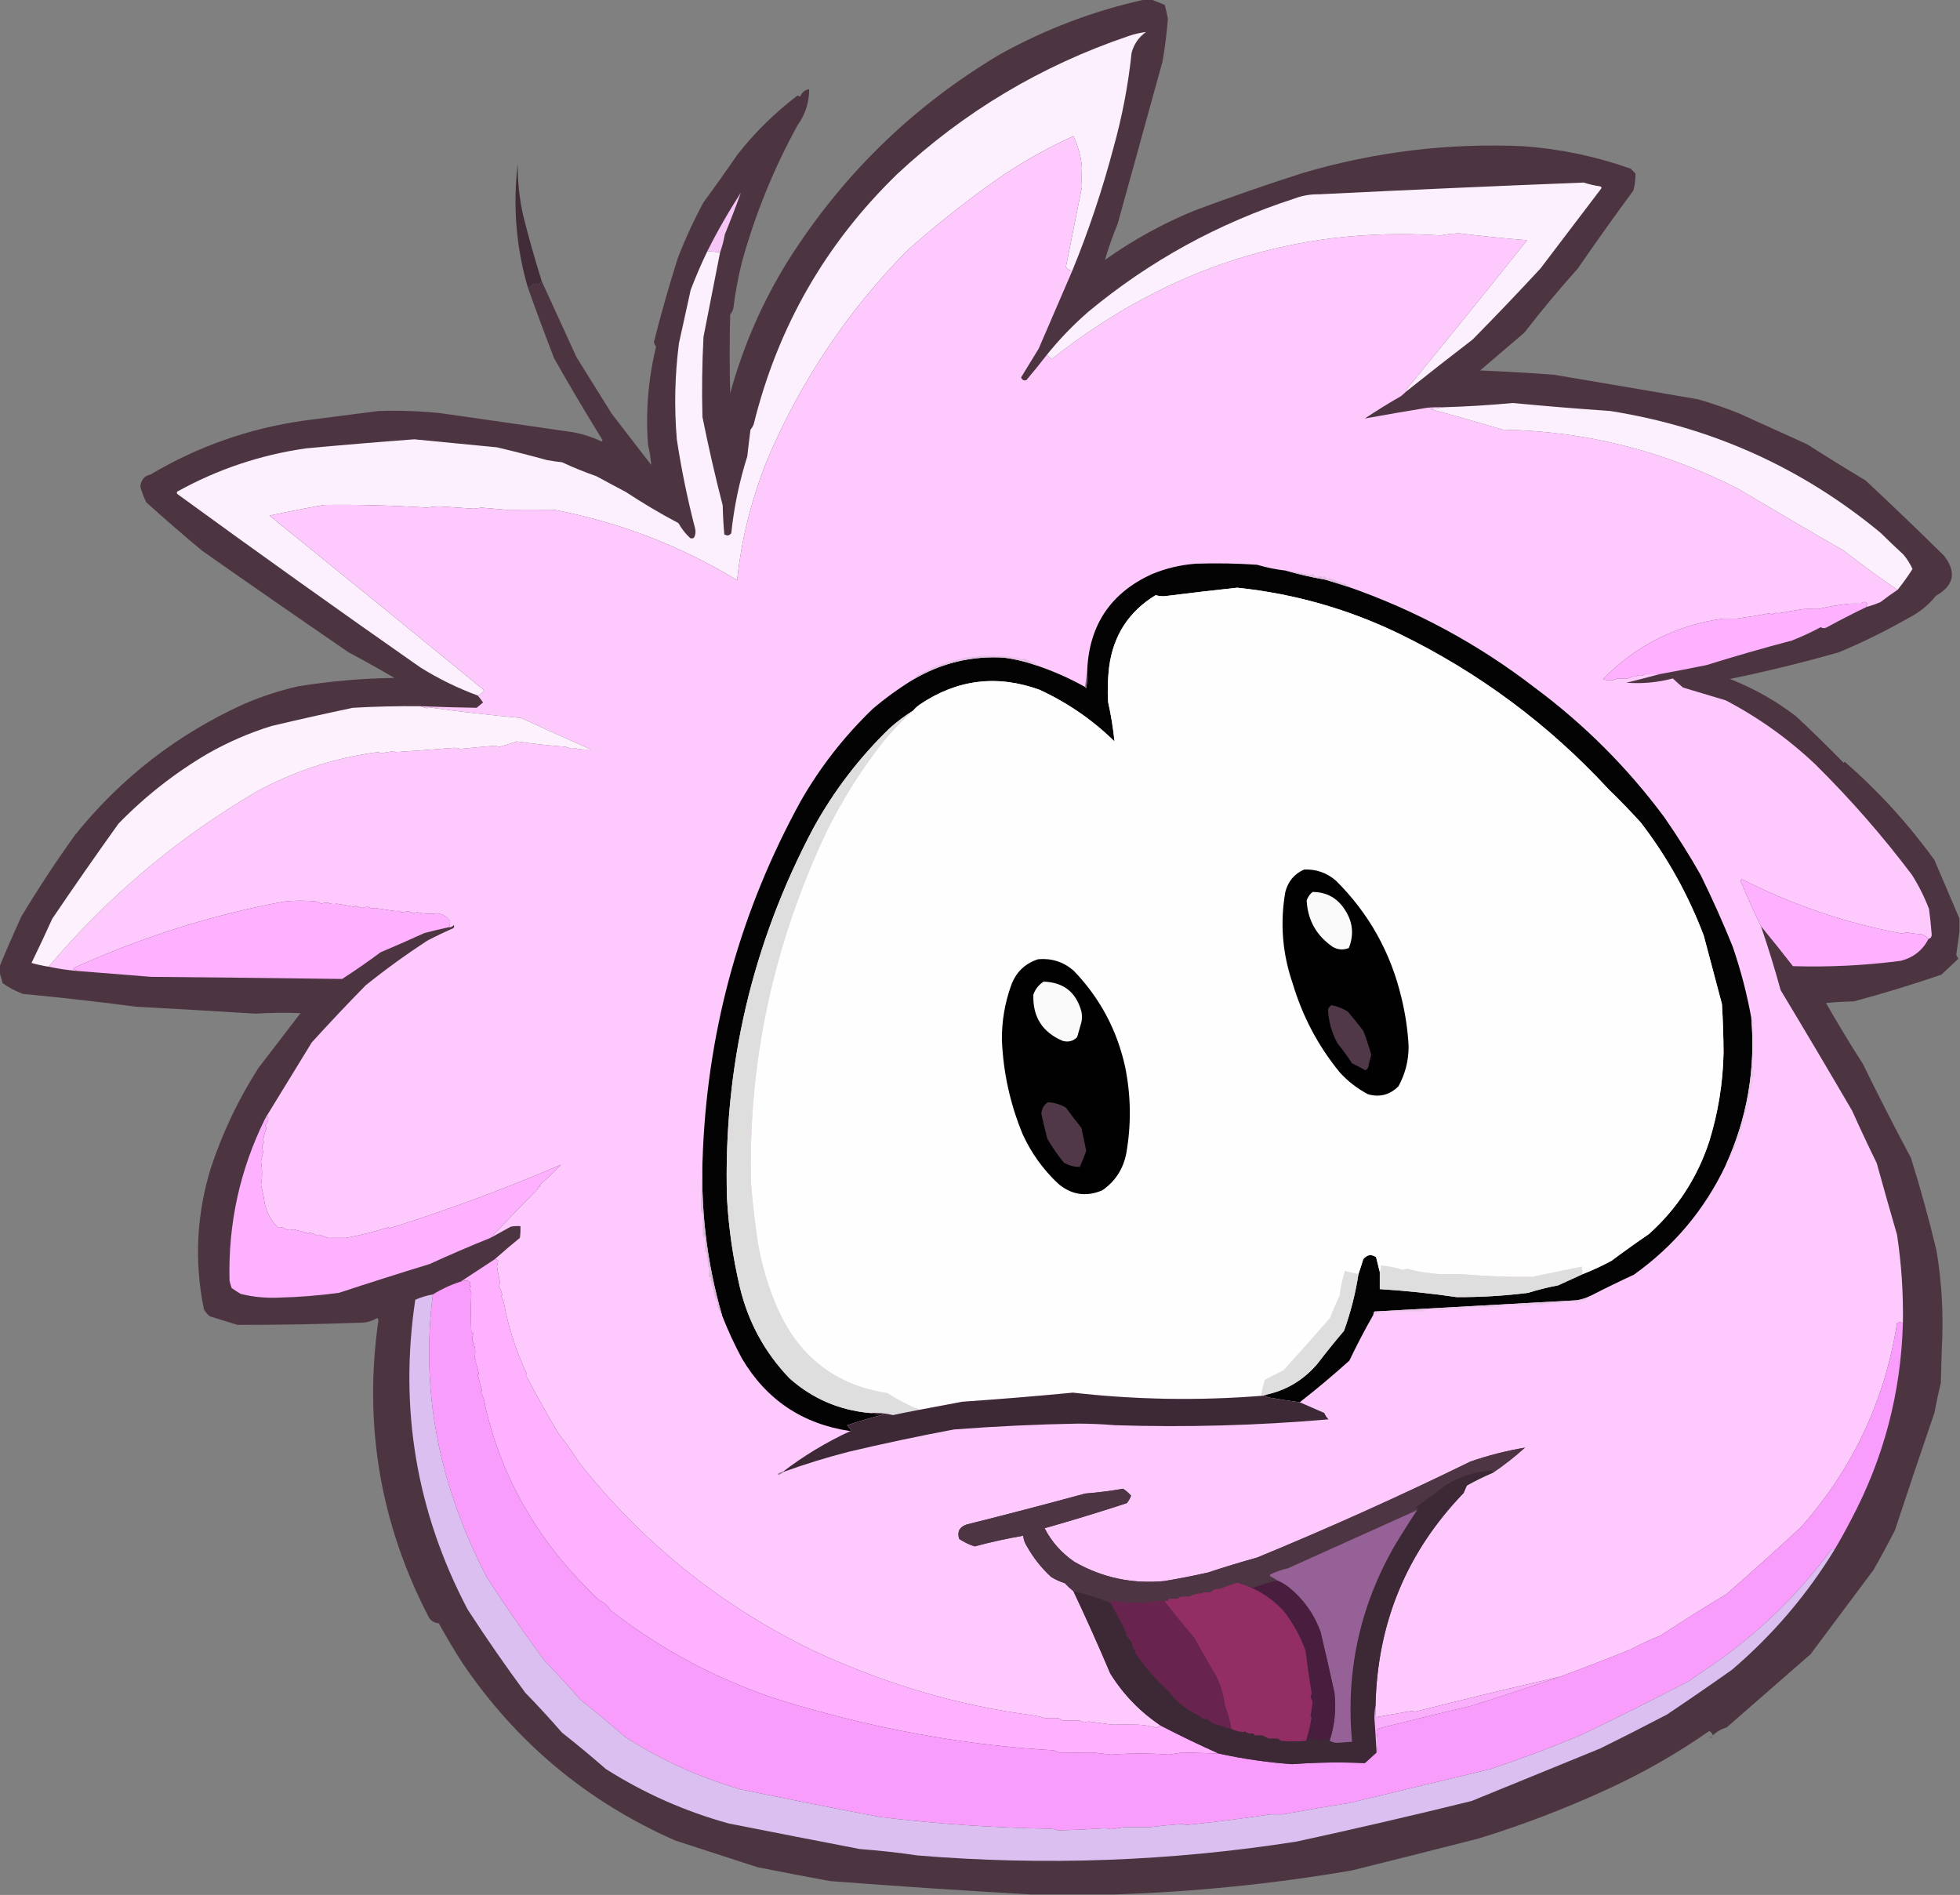 <?xml version="1.0" encoding="UTF-8"?>
<!DOCTYPE svg PUBLIC "-//W3C//DTD SVG 1.1//EN" "http://www.w3.org/Graphics/SVG/1.1/DTD/svg11.dtd">
<svg xmlns="http://www.w3.org/2000/svg" version="1.1" width="1836px" height="1775px" style="shape-rendering:geometricPrecision; text-rendering:geometricPrecision; image-rendering:optimizeQuality; fill-rule:evenodd; clip-rule:evenodd" xmlns:xlink="http://www.w3.org/1999/xlink">
<rect width="100%" height="100%" fill="#808080" stroke="none"/>
<g><path style="opacity:1" fill="#4c3441" d="M 1072.5,-0.5 C 1074.5,-0.5 1076.5,-0.5 1078.5,-0.5C 1082.54,1.242 1086.71,2.909 1091,4.5C 1092.18,8.768 1093.18,13.101 1094,17.5C 1092.99,30.874 1091.33,44.208 1089,57.5C 1075,108.167 1061,158.833 1047,209.5C 1042.37,220.729 1038.37,232.062 1035,243.5C 1061.22,224.798 1089.39,209.298 1119.5,197C 1152.89,184.537 1186.56,172.87 1220.5,162C 1288.11,142.091 1357.11,133.757 1427.5,137C 1461.8,139.526 1495.13,146.526 1527.5,158C 1529,159.5 1530.5,161 1532,162.5C 1532.12,167.894 1531.46,173.227 1530,178.5C 1512.28,202.555 1494.95,226.889 1478,251.5C 1460.58,270.916 1443.91,290.916 1428,311.5C 1414.17,323.333 1400.33,335.167 1386.5,347C 1409.53,347.968 1432.53,349.301 1455.5,351C 1500.52,358.559 1545.52,366.225 1590.5,374C 1603.38,377.738 1616.05,382.071 1628.5,387C 1649.86,396.683 1671.2,406.35 1692.5,416C 1710.67,427.584 1729,438.917 1747.5,450C 1772.3,473.136 1796.8,496.636 1821,520.5C 1832.98,535.9 1830.48,548.4 1813.5,558C 1806.38,566.897 1797.71,573.897 1787.5,579C 1766.51,590.995 1744.84,601.661 1722.5,611C 1688.88,620.572 1654.88,628.905 1620.5,636C 1642.92,644.799 1663.59,656.465 1682.5,671C 1697.64,685.137 1712.47,699.637 1727,714.5C 1727.33,714.167 1727.67,713.833 1728,713.5C 1759.58,741.068 1787.58,771.735 1812,805.5C 1819.88,823.923 1827.72,842.256 1835.5,860.5C 1835.5,864.5 1835.5,868.5 1835.5,872.5C 1834.51,879.707 1833.51,887.041 1832.5,894.5C 1833.04,895.748 1833.71,896.915 1834.5,898C 1829.17,903 1823.83,908 1818.5,913C 1791.48,922.257 1764.14,930.59 1736.5,938C 1727.81,938.168 1719.15,938.668 1710.5,939.5C 1721.5,958.833 1733,977.833 1745,996.5C 1759.51,1026.18 1774.51,1055.52 1790,1084.5C 1799.02,1113.23 1807.02,1142.23 1814,1171.5C 1819.01,1201.64 1820.68,1231.98 1819,1262.5C 1818.67,1273.5 1818.33,1284.5 1818,1295.5C 1815.75,1304.77 1813.75,1314.11 1812,1323.5C 1799.47,1360.09 1787.14,1396.76 1775,1433.5C 1768.59,1445.99 1761.92,1458.33 1755,1470.5C 1735.33,1496.83 1715.67,1523.17 1696,1549.5C 1669.83,1572.33 1643.67,1595.17 1617.5,1618C 1612.54,1619.48 1608.21,1621.98 1604.5,1625.5C 1603.93,1623.57 1602.77,1622.23 1601,1621.5C 1570.43,1642.88 1537.93,1661.38 1503.5,1677C 1465.18,1694.55 1425.85,1709.55 1385.5,1722C 1345.88,1732.16 1306.21,1742.16 1266.5,1752C 1192.53,1764.68 1118.19,1772.18 1043.5,1774.5C 1017.5,1774.5 991.5,1774.5 965.5,1774.5C 902.939,1770.99 840.273,1766.82 777.5,1762C 754.809,1757.8 732.143,1753.46 709.5,1749C 683.833,1740.67 658.167,1732.33 632.5,1724C 550.009,1687.67 483.509,1632.17 433,1557.5C 425.269,1545.43 417.935,1533.09 411,1520.5C 407.216,1520.27 404.216,1518.61 402,1515.5C 356.234,1427.76 340.4,1334.76 354.5,1236.5C 354.167,1235.83 353.833,1235.17 353.5,1234.5C 348.291,1237.69 342.624,1239.19 336.5,1239C 298.507,1240.39 260.507,1241.05 222.5,1241C 213.843,1238.34 205.176,1235.67 196.5,1233C 194.291,1231.13 192.458,1228.96 191,1226.5C 181.787,1181.23 184.12,1136.57 198,1092.5C 208.946,1059.95 223.612,1029.28 242,1000.5C 255.167,983.333 268.333,966.167 281.5,949C 267.494,948.433 253.494,948.6 239.5,949.5C 202.177,947.167 164.843,945.001 127.5,943C 92.233,938.342 56.9,934.342 21.5,931C 14.766,928.466 8.433,925.133 2.5,921C 1.552,917.39 0.552,913.89 -0.5,910.5C -0.5,908.833 -0.5,907.167 -0.5,905.5C 6.018,889.81 12.851,874.144 20,858.5C 35.672,832.482 52.339,807.148 70,782.5C 113.232,728.613 166.399,687.446 229.5,659C 245.369,652.282 261.703,646.948 278.5,643C 308.64,638.107 338.974,635.441 369.5,635C 355.328,626.746 340.995,618.746 326.5,611C 280.659,579.58 234.992,547.913 189.5,516C 171.705,501.207 154.205,486.04 137,470.5C 134.732,465.803 132.898,460.969 131.5,456C 132.067,449.472 135.233,445.638 141,444.5C 185.269,418.184 233.102,401.351 284.5,394C 307.833,391 331.167,388 354.5,385C 373.876,384.336 393.209,385.002 412.5,387C 454.181,392.907 495.847,398.907 537.5,405C 546.536,406.734 555.203,409.568 563.5,413.5C 564.521,412.998 564.688,412.332 564,411.5C 548.496,386.497 533.496,361.163 519,335.5C 510.542,313.588 502.375,291.588 494.5,269.5C 496.46,269.149 498.293,267.816 500,265.5C 500.667,268.167 501.333,268.167 502,265.5C 504.298,266.446 506.132,265.779 507.5,263.5C 518.301,287.107 529.134,310.774 540,334.5C 551,352.167 562,369.833 573,387.5C 585.333,403.5 597.667,419.5 610,435.5C 609.53,429.14 608.53,422.807 607,416.5C 604.732,385.551 607.232,355.051 614.5,325C 613.74,323.559 613.074,322.059 612.5,320.5C 619.221,293.948 626.721,267.615 635,241.5C 641.922,223.657 649.922,206.324 659,189.5C 669.912,174.676 680.579,159.676 691,144.5C 707.383,123.783 726.05,105.45 747,89.5C 747.873,89.736 748.707,90.069 749.5,90.5C 751.053,86.637 753.886,84.303 758,83.5C 757.96,96.068 754.293,107.401 747,117.5C 724.671,158.155 707.338,200.821 695,245.5C 691.434,259.665 688.767,273.998 687,288.5C 686.527,290.779 685.527,292.779 684,294.5C 683.333,319.167 683.333,343.833 684,368.5C 696.006,324.494 714.006,283.161 738,244.5C 788.735,164.097 854.902,99.597 936.5,51C 979.322,27.226 1024.66,10.059 1072.5,-0.5 Z"/></g>
<g><path style="opacity:1" fill="#fdf0fe" d="M 1004.5,253.5 C 1001.8,253.341 999.799,252.174 998.5,250C 1003.51,224.969 1008.51,199.969 1013.5,175C 1013.18,169.409 1013.18,163.242 1013.5,156.5C 1012.54,146.325 1009.87,136.658 1005.5,127.5C 979.773,139.1 955.44,152.934 932.5,169C 904.035,189.233 876.702,210.9 850.5,234C 793.602,291.584 749.435,357.75 718,432.5C 703.692,468.521 694.525,505.521 690.5,543.5C 637.387,511.181 580.221,489.181 519,477.5C 503.567,477.365 488.567,477.365 474,477.5C 466.333,476.833 458.667,476.167 451,475.5C 448.667,475.833 446.333,476.167 444,476.5C 434,475.833 424,475.167 414,474.5C 409.579,474.255 404.913,474.588 400,475.5C 367.153,473.396 334.986,472.562 303.5,473C 286.433,476.011 269.433,479.344 252.5,483C 319.67,537.341 386.67,591.841 453.5,646.5C 452.069,648.938 450.069,650.604 447.5,651.5C 428.549,644.524 410.549,635.691 393.5,625C 317.305,571.736 241.639,517.736 166.5,463C 165.549,462.282 165.383,461.449 166,460.5C 203.578,439.641 243.744,426.141 286.5,420C 320.309,416.863 354.142,414.03 388,411.5C 413.827,414.06 439.661,416.56 465.5,419C 481.244,422.706 496.911,426.706 512.5,431C 517.143,431.83 521.81,432.497 526.5,433C 536.88,437.85 547.546,442.184 558.5,446C 567.802,450.985 577.135,455.985 586.5,461C 602.339,471.423 618.672,481.089 635.5,490C 638.465,495.289 642.132,499.956 646.5,504C 648.888,504.865 650.388,504.032 651,501.5C 651.667,499.167 651.667,496.833 651,494.5C 643.906,467.124 638.239,439.457 634,411.5C 631.463,381.417 632.129,351.417 636,321.5C 639.667,304.831 643.334,288.164 647,271.5C 651.704,259.193 656.871,247.193 662.5,235.5C 666.534,235.505 670.534,235.838 674.5,236.5C 669.259,262.871 664.092,289.205 659,315.5C 657.667,340.488 657.334,365.488 658,390.5C 663.569,418.343 669.902,446.009 677,473.5C 677.168,482.518 677.668,491.518 678.5,500.5C 681.04,502.139 683.207,501.806 685,499.5C 687.572,474.973 692.572,450.973 700,427.5C 700.918,419.157 701.918,410.824 703,402.5C 704.252,400.999 705.252,399.332 706,397.5C 728.505,306.299 773.338,228.132 840.5,163C 902.991,104.727 974.991,61.727 1056.5,34C 1062.09,32.017 1067.76,30.684 1073.5,30C 1066.67,34.842 1062.17,41.342 1060,49.5C 1056.84,79.646 1051.17,109.313 1043,138.5C 1032.64,177.748 1019.81,216.081 1004.5,253.5 Z"/></g>
<g><path style="opacity:1" fill="#fecafe" d="M 1004.5,253.5 C 994.015,277.807 983.515,302.141 973,326.5C 967.5,335.5 962,344.5 956.5,353.5C 957.384,355.942 959.051,356.775 961.5,356C 968.046,348.292 974.38,340.459 980.5,332.5C 982.149,333.649 983.649,334.982 985,336.5C 1093.72,250.449 1215.05,211.782 1349,220.5C 1355.27,219.471 1361.1,218.804 1366.5,218.5C 1387.76,221.126 1409.1,223.293 1430.5,225C 1392.88,272.29 1354.88,319.29 1316.5,366C 1316.73,366.399 1317.06,366.565 1317.5,366.5C 1315.91,367.983 1314.24,369.483 1312.5,371C 1300.9,377.604 1289.57,384.604 1278.5,392C 1297.76,388.524 1317.1,385.19 1336.5,382C 1341.49,381.501 1346.49,381.334 1351.5,381.5C 1347.69,382.324 1343.69,382.824 1339.5,383C 1362.46,389.279 1385.29,395.779 1408,402.5C 1485.33,403.874 1558.83,422.374 1628.5,458C 1661.37,477.599 1694.37,496.932 1727.5,516C 1743.78,528.796 1760.45,540.963 1777.5,552.5C 1772.07,556.083 1766.74,559.916 1761.5,564C 1757.19,565.823 1752.86,567.323 1748.5,568.5C 1747.67,567.671 1748,566.838 1749.5,566C 1747.73,563.313 1745.56,563.147 1743,565.5C 1739.44,565.325 1735.94,565.325 1732.5,565.5C 1722.76,566.537 1712.93,568.204 1703,570.5C 1698.3,570.35 1693.63,570.35 1689,570.5C 1681.04,571.766 1673.37,573.1 1666,574.5C 1663.96,573.715 1661.96,574.048 1660,575.5C 1659,575.167 1658,574.833 1657,574.5C 1646.49,576.532 1636.16,578.198 1626,579.5C 1621.94,579.432 1617.94,579.432 1614,579.5C 1570.72,585.388 1533.22,604.222 1501.5,636C 1506.02,637.984 1510.52,637.817 1515,635.5C 1518.33,635.5 1521.67,635.5 1525,635.5C 1526.67,634.833 1528.33,634.167 1530,633.5C 1531.34,634.214 1532.68,633.88 1534,632.5C 1536.42,633.488 1538.75,633.155 1541,631.5C 1545.59,631.654 1550.09,631.654 1554.5,631.5C 1544.33,634.293 1534,636.959 1523.5,639.5C 1538.2,640.627 1552.7,639.294 1567,635.5C 1570.05,638.412 1573.22,641.245 1576.5,644C 1589.83,648 1603.17,652 1616.5,656C 1647.28,672.12 1675.28,692.12 1700.5,716C 1733.28,748.427 1763.44,782.927 1791,819.5C 1797.39,829.609 1802.72,840.276 1807,851.5C 1808.05,859.478 1808.88,867.478 1809.5,875.5C 1809.44,877.653 1808.44,878.986 1806.5,879.5C 1804.79,877.187 1802.46,875.687 1799.5,875C 1795.25,874.8 1791.08,874.3 1787,873.5C 1785.42,873.493 1783.75,873.826 1782,874.5C 1730.88,865.288 1680.72,848.288 1631.5,823.5C 1630.42,824.365 1630.25,825.365 1631,826.5C 1636.95,840.733 1643.11,854.4 1649.5,867.5C 1656.28,887.272 1662.45,907.272 1668,927.5C 1690.59,965.002 1712.92,1002.67 1735,1040.5C 1742.4,1056.97 1750.07,1073.31 1758,1089.5C 1764.18,1111.88 1770.51,1134.21 1777,1156.5C 1781.16,1184 1782.99,1211.66 1782.5,1239.5C 1780.66,1238.25 1778.83,1238.25 1777,1239.5C 1765.48,1312.19 1735.48,1375.86 1687,1430.5C 1664.12,1451.68 1640.95,1472.52 1617.5,1493C 1596.55,1505.64 1575.88,1518.64 1555.5,1532C 1545.89,1535.81 1536.56,1540.14 1527.5,1545C 1505.53,1553.83 1483.53,1562.33 1461.5,1570.5C 1414.98,1581.2 1369.48,1592.2 1325,1603.5C 1324.59,1603.04 1324.09,1602.71 1323.5,1602.5C 1311.95,1604.38 1300.45,1606.38 1289,1608.5C 1288.5,1604.85 1288.33,1601.18 1288.5,1597.5C 1290.18,1520.17 1317.68,1453.84 1371,1398.5C 1372,1396.17 1373,1393.83 1374,1391.5C 1381.93,1387.02 1390.09,1383.02 1398.5,1379.5C 1408.98,1372.41 1418.98,1364.58 1428.5,1356C 1411.23,1358.9 1394.23,1363.23 1377.5,1369C 1311.85,1401.15 1245.19,1431.15 1177.5,1459C 1161.81,1463.35 1146.48,1468.01 1131.5,1473C 1117.91,1476.05 1104.24,1478.72 1090.5,1481C 1060.44,1483.81 1032.44,1477.81 1006.5,1463C 994.416,1454.76 985.082,1444.26 978.5,1431.5C 1004.29,1424.18 1029.96,1416.35 1055.5,1408C 1057.25,1405.91 1058.58,1403.58 1059.5,1401C 1057.35,1398.52 1054.85,1396.35 1052,1394.5C 1040.26,1396.58 1028.43,1398.08 1016.5,1399C 979.592,1409.08 942.592,1418.75 905.5,1428C 898.769,1430.3 896.436,1434.8 898.5,1441.5C 903.01,1444.5 907.843,1446.84 913,1448.5C 928,1444.47 943.166,1441.14 958.5,1438.5C 958.799,1442.11 959.965,1445.44 962,1448.5C 967.976,1459.15 975.476,1468.65 984.5,1477C 988.545,1479.57 992.878,1481.57 997.5,1483C 1000.09,1485.76 1002.76,1488.26 1005.5,1490.5C 1017.54,1515.92 1029.04,1541.59 1040,1567.5C 1052.31,1587.31 1068.15,1603.65 1087.5,1616.5C 1085.88,1616.36 1084.71,1617.03 1084,1618.5C 1078.21,1616.85 1072.21,1615.85 1066,1615.5C 1057.79,1615.36 1049.79,1615.36 1042,1615.5C 1034.66,1614.56 1027.33,1613.56 1020,1612.5C 1018.73,1612.62 1017.4,1612.95 1016,1613.5C 1014.33,1612.83 1012.67,1612.17 1011,1611.5C 1006,1611.63 1000.67,1611.63 995,1611.5C 994,1610.83 993,1610.17 992,1609.5C 987.462,1609.16 983.128,1609.16 979,1609.5C 974.764,1608.07 970.431,1607.07 966,1606.5C 897.106,1597.52 828.94,1577.35 761.5,1546C 675.306,1504.18 602.306,1445.51 542.5,1370C 536.754,1360.82 530.254,1351.65 523,1342.5C 512.781,1325.32 502.614,1307.15 492.5,1288C 492.833,1287.67 493.167,1287.33 493.5,1287C 483.726,1266.23 476.726,1244.89 472.5,1223C 471.921,1219.86 470.921,1216.86 469.5,1214C 469.833,1213.67 470.167,1213.33 470.5,1213C 469.872,1210.2 468.872,1207.53 467.5,1205C 467.665,1203.88 467.998,1202.72 468.5,1201.5C 467.241,1196.33 466.241,1191.16 465.5,1186C 466.174,1184.25 466.507,1182.58 466.5,1181C 465.756,1179.96 464.756,1179.46 463.5,1179.5C 471.142,1172.7 478.975,1166.03 487,1159.5C 487.499,1155.85 487.665,1152.18 487.5,1148.5C 484.482,1148.34 481.482,1148.5 478.5,1149C 472.14,1152.51 465.806,1156.01 459.5,1159.5C 474.248,1143.92 489.248,1128.42 504.5,1113C 504.167,1112.67 503.833,1112.33 503.5,1112C 504.5,1111.67 505.5,1111.33 506.5,1111C 506.167,1110.67 505.833,1110.33 505.5,1110C 512.529,1103.97 519.196,1097.64 525.5,1091C 472.841,1113.6 419.341,1133.43 365,1150.5C 364.667,1150.17 364.333,1149.83 364,1149.5C 350.31,1153.94 336.976,1157.28 324,1159.5C 318.333,1159.5 312.667,1159.5 307,1159.5C 304.546,1158.66 302.046,1157.66 299.5,1156.5C 298.914,1156.71 298.414,1157.04 298,1157.5C 295.274,1156.3 292.608,1155.3 290,1154.5C 289.667,1154.83 289.333,1155.17 289,1155.5C 284.105,1153.88 279.438,1152.55 275,1151.5C 272.812,1152.45 270.478,1152.45 268,1151.5C 265.395,1149.68 262.728,1149.01 260,1149.5C 253.941,1143.39 249.941,1136.06 248,1127.5C 247.136,1121.27 245.969,1115.44 244.5,1110C 245.779,1102.73 245.779,1095.39 244.5,1088C 245.167,1085 245.833,1082 246.5,1079C 245.981,1076.97 245.647,1074.97 245.5,1073C 247.146,1071.45 247.479,1069.78 246.5,1068C 247.133,1064.24 248.133,1060.57 249.5,1057C 249.167,1056 248.833,1055 248.5,1054C 250.956,1051.63 251.789,1048.8 251,1045.5C 250.583,1046.76 249.75,1047.42 248.5,1047.5C 262.989,1023.86 277.489,1000.19 292,976.5C 308.467,958.365 325.301,940.531 342.5,923C 361.126,908.021 380.459,894.021 400.5,881C 408.347,876.91 416.347,873.077 424.5,869.5C 425.583,868.635 425.749,867.635 425,866.5C 423.89,868.037 422.39,868.703 420.5,868.5C 421.462,866.547 421.795,864.714 421.5,863C 419.225,858.958 415.225,856.458 409.5,855.5C 403.528,856.372 397.361,856.039 391,854.5C 389.732,854.616 388.398,854.949 387,855.5C 385.559,854.74 384.059,854.074 382.5,853.5C 380.419,854.035 378.253,854.369 376,854.5C 374.295,853.237 372.628,852.903 371,853.5C 364.76,852.662 358.26,851.662 351.5,850.5C 349.36,851.106 347.193,850.773 345,849.5C 343.093,849.421 341.093,849.754 339,850.5C 337,849.833 335,849.167 333,848.5C 332.667,848.833 332.333,849.167 332,849.5C 326.834,848.399 321.334,847.399 315.5,846.5C 312.643,847.169 309.81,846.836 307,845.5C 305.093,845.421 303.093,845.754 301,846.5C 299.667,845.833 298.333,845.167 297,844.5C 286.63,843.358 276.297,843.358 266,844.5C 199.248,856.811 133.748,877.478 69.5,906.5C 69.167,906.833 68.833,907.167 68.5,907.5C 69.949,908.172 71.282,908.839 72.5,909.5C 63.38,908.721 54.38,907.388 45.5,905.5C 100.905,839.971 165.571,785.471 239.5,742C 275.295,722.291 313.462,709.791 354,704.5C 355,704.833 356,705.167 357,705.5C 361,704.833 365,704.167 369,703.5C 369.333,703.833 369.667,704.167 370,704.5C 388.622,703.337 406.955,702.004 425,700.5C 427.176,700.428 429.176,700.762 431,701.5C 441.716,700.429 452.716,699.429 464,698.5C 465.398,699.051 466.732,699.384 468,699.5C 473.394,698.035 478.728,696.369 484,694.5C 500.064,696.774 515.397,698.441 530,699.5C 532,700.167 534,700.833 536,701.5C 536.333,701.167 536.667,700.833 537,700.5C 542.39,701.944 547.89,702.444 553.5,702C 531.531,692.349 509.698,682.516 488,672.5C 459.712,669.957 430.712,666.624 401,662.5C 400.667,662.833 400.333,663.167 400,663.5C 397.723,662.883 395.556,662.216 393.5,661.5C 411.17,662.232 428.837,662.732 446.5,663C 448.5,661.333 450.5,659.667 452.5,658C 450.946,655.713 449.279,653.546 447.5,651.5C 450.069,650.604 452.069,648.938 453.5,646.5C 386.67,591.841 319.67,537.341 252.5,483C 269.433,479.344 286.433,476.011 303.5,473C 334.986,472.562 367.153,473.396 400,475.5C 404.913,474.588 409.579,474.255 414,474.5C 424,475.167 434,475.833 444,476.5C 446.333,476.167 448.667,475.833 451,475.5C 458.667,476.167 466.333,476.833 474,477.5C 488.567,477.365 503.567,477.365 519,477.5C 580.221,489.181 637.387,511.181 690.5,543.5C 694.525,505.521 703.692,468.521 718,432.5C 749.435,357.75 793.602,291.584 850.5,234C 876.702,210.9 904.035,189.233 932.5,169C 955.44,152.934 979.773,139.1 1005.5,127.5C 1009.87,136.658 1012.54,146.325 1013.5,156.5C 1013.18,163.242 1013.18,169.409 1013.5,175C 1008.51,199.969 1003.51,224.969 998.5,250C 999.799,252.174 1001.8,253.341 1004.5,253.5 Z"/></g>
<g><path style="opacity:1" fill="#412c38" d="M 507.5,263.5 C 506.132,265.779 504.298,266.446 502,265.5C 501.333,268.167 500.667,268.167 500,265.5C 498.293,267.816 496.46,269.149 494.5,269.5C 483.45,231.604 480.283,192.938 485,153.5C 484.837,169.695 486.503,185.695 490,201.5C 495.215,222.364 501.049,243.031 507.5,263.5 Z"/></g>
<g><path style="opacity:1" fill="#fdf0fe" d="M 1317.5,366.5 C 1317.06,366.565 1316.73,366.399 1316.5,366C 1354.88,319.29 1392.88,272.29 1430.5,225C 1409.1,223.293 1387.76,221.126 1366.5,218.5C 1361.1,218.804 1355.27,219.471 1349,220.5C 1215.05,211.782 1093.72,250.449 985,336.5C 983.649,334.982 982.149,333.649 980.5,332.5C 992.238,317.926 1005.24,304.426 1019.5,292C 1076.83,244.441 1141.16,209.108 1212.5,186C 1219.9,183.199 1227.57,181.866 1235.5,182C 1318.17,177.921 1400.83,174.254 1483.5,171C 1488.4,172.594 1493.4,173.761 1498.5,174.5C 1499.93,174.733 1500.43,175.4 1500,176.5C 1481,201.5 1462,226.5 1443,251.5C 1422.2,273.97 1401.03,296.136 1379.5,318C 1358.67,334 1338,350.166 1317.5,366.5 Z"/></g>
<g><path style="opacity:1" fill="#f5c6f6" d="M 674.5,236.5 C 670.534,235.838 666.534,235.505 662.5,235.5C 671.937,216.634 682.437,198.301 694,180.5C 689.346,193.501 684.346,206.501 679,219.5C 677.961,225.326 676.461,230.993 674.5,236.5 Z"/></g>
<g><path style="opacity:1" fill="#fdf0fe" d="M 1777.5,552.5 C 1760.45,540.963 1743.78,528.796 1727.5,516C 1694.37,496.932 1661.37,477.599 1628.5,458C 1558.83,422.374 1485.33,403.874 1408,402.5C 1385.29,395.779 1362.46,389.279 1339.5,383C 1343.69,382.824 1347.69,382.324 1351.5,381.5C 1373.37,380.848 1395.2,379.515 1417,377.5C 1447.47,380.384 1477.97,382.884 1508.5,385C 1603.54,400.088 1687.87,438.088 1761.5,499C 1768.57,505.949 1775.74,512.782 1783,519.5C 1786.46,523.595 1789.3,528.095 1791.5,533C 1787.2,539.777 1782.53,546.277 1777.5,552.5 Z"/></g>
<g><path style="opacity:1" fill="#040303" d="M 1204.5,534.5 C 1216.56,537.962 1228.89,540.795 1241.5,543C 1248.55,545.072 1255.55,547.239 1262.5,549.5C 1326.2,571.673 1384.53,603.173 1437.5,644C 1484,678.5 1524.5,719 1559,765.5C 1571.16,782.987 1582.49,800.987 1593,819.5C 1603.82,841.479 1613.82,863.812 1623,886.5C 1630.6,908.575 1636.43,930.909 1640.5,953.5C 1644.57,1001.65 1636.57,1047.65 1616.5,1091.5C 1596.75,1133.09 1568.08,1167.26 1530.5,1194C 1516.95,1200.27 1503.62,1206.77 1490.5,1213.5C 1486.12,1215.85 1481.46,1217.35 1476.5,1218C 1413.5,1221.5 1350.5,1225 1287.5,1228.5C 1286.87,1229.42 1286.54,1230.42 1286.5,1231.5C 1278.52,1245.46 1271.02,1259.79 1264,1274.5C 1248.9,1288.11 1233.4,1301.11 1217.5,1313.5C 1207.81,1312.22 1198.14,1310.72 1188.5,1309C 1186.88,1308.76 1185.88,1307.93 1185.5,1306.5C 1204.97,1302.35 1221.14,1292.68 1234,1277.5C 1242.09,1266.98 1250.43,1256.65 1259,1246.5C 1265.22,1229.23 1269.72,1211.57 1272.5,1193.5C 1274.05,1188.98 1275.55,1184.31 1277,1179.5C 1280.45,1175.21 1284.45,1174.54 1289,1177.5C 1290.2,1182.3 1291.37,1186.96 1292.5,1191.5C 1292.5,1196.83 1292.5,1202.17 1292.5,1207.5C 1316.59,1209.01 1340.59,1211.51 1364.5,1215C 1386.91,1215.12 1409.25,1213.79 1431.5,1211C 1440.65,1208.1 1449.99,1205.76 1459.5,1204C 1467.19,1200.49 1474.86,1196.99 1482.5,1193.5C 1491.72,1189.89 1500.72,1185.73 1509.5,1181C 1520.99,1172.42 1532.66,1164.09 1544.5,1156C 1570.94,1132.32 1589.78,1103.49 1601,1069.5C 1609.4,1042.43 1613.9,1014.76 1614.5,986.5C 1614.43,971.152 1613.93,955.819 1613,940.5C 1607.33,919.167 1601.67,897.833 1596,876.5C 1581.48,838.1 1561.81,802.767 1537,770.5C 1527.36,759.863 1517.36,749.529 1507,739.5C 1450.96,678.798 1385.79,630.298 1311.5,594C 1263.31,570.607 1212.47,556.107 1159,550.5C 1137.48,552.794 1115.98,555.294 1094.5,558C 1090.44,558.767 1086.44,558.6 1082.5,557.5C 1057.43,572.783 1042.93,595.116 1039,624.5C 1037.67,635.474 1037.33,646.474 1038,657.5C 1040.74,669.762 1042.74,682.095 1044,694.5C 1023.3,674.236 999.801,658.069 973.5,646C 933.726,631.743 896.392,636.41 861.5,660C 859.237,661.617 857.237,663.45 855.5,665.5C 847.779,670.374 840.446,675.874 833.5,682C 804.939,709.657 781.106,740.824 762,775.5C 704.429,884.019 677.429,999.686 681,1122.5C 682.587,1150.52 686.587,1178.18 693,1205.5C 700.831,1238.34 716.331,1266.84 739.5,1291C 760.834,1309.99 785.834,1320.83 814.5,1323.5C 818.647,1324.32 822.981,1324.82 827.5,1325C 816.042,1327.93 804.709,1331.26 793.5,1335C 794.833,1336.67 796.167,1338.33 797.5,1340C 797.272,1340.4 796.938,1340.57 796.5,1340.5C 751.779,1333.9 717.946,1311.24 695,1272.5C 687.975,1259.46 681.808,1246.12 676.5,1232.5C 661.688,1181.59 655.688,1129.59 658.5,1076.5C 663.786,960.68 694.286,852.013 750,750.5C 768.3,718.517 790.8,689.683 817.5,664C 829.509,653.809 842.176,644.642 855.5,636.5C 881.701,621.033 910.034,614.2 940.5,616C 951.152,617.428 961.486,619.928 971.5,623.5C 987.115,628.808 1002.12,635.475 1016.5,643.5C 1016.56,644.043 1016.89,644.376 1017.5,644.5C 1018.5,638.537 1018.83,632.537 1018.5,626.5C 1020.69,584.97 1040.69,555.47 1078.5,538C 1091.98,532.372 1105.98,529.039 1120.5,528C 1139.51,527.389 1158.51,527.723 1177.5,529C 1186.36,531.622 1195.36,533.455 1204.5,534.5 Z"/></g>
<g><path style="opacity:1" fill="#e1bde0" d="M 1204.5,534.5 C 1211.94,535.188 1219.27,536.521 1226.5,538.5C 1227.77,538.43 1228.94,538.097 1230,537.5C 1230.83,538.5 1231.67,539.5 1232.5,540.5C 1233.96,540.368 1235.46,540.035 1237,539.5C 1237.95,539.905 1238.61,540.572 1239,541.5C 1239.33,540.833 1239.67,540.167 1240,539.5C 1241.51,540.257 1242.85,541.257 1244,542.5C 1244.33,542.167 1244.67,541.833 1245,541.5C 1250.17,543.415 1255.34,545.248 1260.5,547C 1261.38,547.708 1262.05,548.542 1262.5,549.5C 1255.55,547.239 1248.55,545.072 1241.5,543C 1228.89,540.795 1216.56,537.962 1204.5,534.5 Z"/></g>
<g><path style="opacity:1" fill="#fefefe" d="M 1482.5,1193.5 C 1482.33,1191.14 1481.99,1188.81 1481.5,1186.5C 1466.17,1189.6 1450.84,1192.77 1435.5,1196C 1413.41,1196.31 1391.41,1195.48 1369.5,1193.5C 1362.97,1193.52 1356.47,1193.52 1350,1193.5C 1339.17,1193 1328.5,1191.33 1318,1188.5C 1316.6,1189.05 1315.27,1189.38 1314,1189.5C 1307.35,1187.34 1300.52,1186 1293.5,1185.5C 1293.79,1187.74 1293.46,1189.74 1292.5,1191.5C 1291.37,1186.96 1290.2,1182.3 1289,1177.5C 1284.45,1174.54 1280.45,1175.21 1277,1179.5C 1275.55,1184.31 1274.05,1188.98 1272.5,1193.5C 1268.26,1192.73 1264.09,1191.73 1260,1190.5C 1257.65,1197.7 1255.99,1205.36 1255,1213.5C 1251.72,1220.38 1248.72,1227.38 1246,1234.5C 1231.69,1250.98 1217.19,1267.32 1202.5,1283.5C 1196.62,1286.36 1190.79,1289.36 1185,1292.5C 1183.4,1297.42 1182.24,1302.42 1181.5,1307.5C 1122.56,1312.16 1063.73,1311.16 1005,1304.5C 970.542,1307.8 936.042,1310.64 901.5,1313C 888.135,1315.46 874.802,1317.96 861.5,1320.5C 850.96,1316.48 840.96,1311.31 831.5,1305C 781.818,1297.42 746.985,1269.92 727,1222.5C 719.113,1203.84 713.446,1184.5 710,1164.5C 707.053,1145.14 704.886,1126.31 703.5,1108C 700.769,994.825 724.269,885.325 774,779.5C 788.555,750.048 805.889,722.381 826,696.5C 834.97,685.363 844.803,675.03 855.5,665.5C 857.237,663.45 859.237,661.617 861.5,660C 896.392,636.41 933.726,631.743 973.5,646C 999.801,658.069 1023.3,674.236 1044,694.5C 1042.74,682.095 1040.74,669.762 1038,657.5C 1037.33,646.474 1037.67,635.474 1039,624.5C 1042.93,595.116 1057.43,572.783 1082.5,557.5C 1086.44,558.6 1090.44,558.767 1094.5,558C 1115.98,555.294 1137.48,552.794 1159,550.5C 1212.47,556.107 1263.31,570.607 1311.5,594C 1385.79,630.298 1450.96,678.798 1507,739.5C 1517.36,749.529 1527.36,759.863 1537,770.5C 1561.81,802.767 1581.48,838.1 1596,876.5C 1601.67,897.833 1607.33,919.167 1613,940.5C 1613.93,955.819 1614.43,971.152 1614.5,986.5C 1613.9,1014.76 1609.4,1042.43 1601,1069.5C 1589.78,1103.49 1570.94,1132.32 1544.5,1156C 1532.66,1164.09 1520.99,1172.42 1509.5,1181C 1500.72,1185.73 1491.72,1189.89 1482.5,1193.5 Z"/></g>
<g><path style="opacity:1" fill="#fdb1fe" d="M 1748.5,568.5 C 1735.82,574.607 1723.15,581.107 1710.5,588C 1708.76,588.651 1707.1,588.485 1705.5,587.5C 1696.76,592.203 1687.76,596.369 1678.5,600C 1651.58,607.087 1624.92,614.754 1598.5,623C 1583.84,625.943 1569.17,628.776 1554.5,631.5C 1550.09,631.654 1545.59,631.654 1541,631.5C 1538.75,633.155 1536.42,633.488 1534,632.5C 1532.68,633.88 1531.34,634.214 1530,633.5C 1528.33,634.167 1526.67,634.833 1525,635.5C 1521.67,635.5 1518.33,635.5 1515,635.5C 1510.52,637.817 1506.02,637.984 1501.5,636C 1533.22,604.222 1570.72,585.388 1614,579.5C 1617.94,579.432 1621.94,579.432 1626,579.5C 1636.16,578.198 1646.49,576.532 1657,574.5C 1658,574.833 1659,575.167 1660,575.5C 1661.96,574.048 1663.96,573.715 1666,574.5C 1673.37,573.1 1681.04,571.766 1689,570.5C 1693.63,570.35 1698.3,570.35 1703,570.5C 1712.93,568.204 1722.76,566.537 1732.5,565.5C 1735.94,565.325 1739.44,565.325 1743,565.5C 1745.56,563.147 1747.73,563.313 1749.5,566C 1748,566.838 1747.67,567.671 1748.5,568.5 Z"/></g>
<g><path style="opacity:1" fill="#e4bee2" d="M 971.5,623.5 C 961.486,619.928 951.152,617.428 940.5,616C 910.034,614.2 881.701,621.033 855.5,636.5C 856.642,634.567 858.308,633.067 860.5,632C 891.125,615.146 923.625,610.312 958,617.5C 958.333,617.167 958.667,616.833 959,616.5C 962.341,618.22 965.841,619.72 969.5,621C 970.381,621.708 971.047,622.542 971.5,623.5 Z"/></g>
<g><path style="opacity:1" fill="#7a6477" d="M 1018.5,626.5 C 1018.83,632.537 1018.5,638.537 1017.5,644.5C 1016.89,644.376 1016.56,644.043 1016.5,643.5C 1017.17,637.833 1017.83,632.167 1018.5,626.5 Z"/></g>
<g><path style="opacity:1" fill="#fdf1fe" d="M 393.5,661.5 C 395.556,662.216 397.723,662.883 400,663.5C 400.333,663.167 400.667,662.833 401,662.5C 430.712,666.624 459.712,669.957 488,672.5C 509.698,682.516 531.531,692.349 553.5,702C 547.89,702.444 542.39,701.944 537,700.5C 536.667,700.833 536.333,701.167 536,701.5C 534,700.833 532,700.167 530,699.5C 515.397,698.441 500.064,696.774 484,694.5C 478.728,696.369 473.394,698.035 468,699.5C 466.732,699.384 465.398,699.051 464,698.5C 452.716,699.429 441.716,700.429 431,701.5C 429.176,700.762 427.176,700.428 425,700.5C 406.955,702.004 388.622,703.337 370,704.5C 369.667,704.167 369.333,703.833 369,703.5C 365,704.167 361,704.833 357,705.5C 356,705.167 355,704.833 354,704.5C 313.462,709.791 275.295,722.291 239.5,742C 165.571,785.471 100.905,839.971 45.5,905.5C 40.087,904.654 34.754,903.487 29.5,902C 36.182,888.304 42.682,874.471 49,860.5C 69.277,830.557 89.944,800.891 111,771.5C 135.965,745.852 163.798,724.019 194.5,706C 213.587,695.12 233.587,686.454 254.5,680C 279.763,674.018 305.096,668.351 330.5,663C 351.483,661.788 372.483,661.288 393.5,661.5 Z"/></g>
<g><path style="opacity:1" fill="#dedede" d="M 855.5,665.5 C 844.803,675.03 834.97,685.363 826,696.5C 805.889,722.381 788.555,750.048 774,779.5C 724.269,885.325 700.769,994.825 703.5,1108C 704.886,1126.31 707.053,1145.14 710,1164.5C 713.446,1184.5 719.113,1203.84 727,1222.5C 746.985,1269.92 781.818,1297.42 831.5,1305C 840.96,1311.31 850.96,1316.48 861.5,1320.5C 853.273,1322.04 844.94,1323.71 836.5,1325.5C 829.285,1323.76 821.952,1323.09 814.5,1323.5C 785.834,1320.83 760.834,1309.99 739.5,1291C 716.331,1266.84 700.831,1238.34 693,1205.5C 686.587,1178.18 682.587,1150.52 681,1122.5C 677.429,999.686 704.429,884.019 762,775.5C 781.106,740.824 804.939,709.657 833.5,682C 840.446,675.874 847.779,670.374 855.5,665.5 Z"/></g>
<g><path style="opacity:1" fill="#020102" d="M 1221.5,814.5 C 1232.9,814.016 1242.9,817.516 1251.5,825C 1282.49,855.793 1302.99,892.626 1313,935.5C 1316.54,950.147 1318.7,964.98 1319.5,980C 1319.55,993.333 1316.38,1005.83 1310,1017.5C 1301.99,1025.55 1292.49,1028.05 1281.5,1025C 1271.49,1019.74 1262.66,1012.91 1255,1004.5C 1234.85,979.866 1220.18,952.2 1211,921.5C 1201.27,893.435 1198.93,864.768 1204,835.5C 1206.58,825.594 1212.42,818.594 1221.5,814.5 Z"/></g>
<g><path style="opacity:1" fill="#fdb1fe" d="M 1806.5,879.5 C 1800.99,890.163 1792.32,896.996 1780.5,900C 1746.97,904.363 1713.3,906.03 1679.5,905C 1669.64,892.312 1659.64,879.812 1649.5,867.5C 1643.11,854.4 1636.95,840.733 1631,826.5C 1630.25,825.365 1630.42,824.365 1631.5,823.5C 1680.72,848.288 1730.88,865.288 1782,874.5C 1783.75,873.826 1785.42,873.493 1787,873.5C 1791.08,874.3 1795.25,874.8 1799.5,875C 1802.46,875.687 1804.79,877.187 1806.5,879.5 Z"/></g>
<g><path style="opacity:1" fill="#fbfafb" d="M 1229.5,835.5 C 1242.76,835.55 1252.93,841.217 1260,852.5C 1267.27,863.701 1268.44,875.534 1263.5,888C 1258.38,890.07 1253.38,889.736 1248.5,887C 1233.12,876.403 1224.96,861.903 1224,843.5C 1225.13,840.206 1226.96,837.54 1229.5,835.5 Z"/></g>
<g><path style="opacity:1" fill="#fdb1fe" d="M 420.5,868.5 C 412.815,870.171 405.148,872.004 397.5,874C 383.996,880.176 370.33,886.176 356.5,892C 344.776,900.723 332.776,909.056 320.5,917C 260.841,916.193 201.175,915.527 141.5,915C 118.494,913.192 95.494,911.359 72.5,909.5C 71.282,908.839 69.949,908.172 68.5,907.5C 68.833,907.167 69.167,906.833 69.5,906.5C 133.748,877.478 199.248,856.811 266,844.5C 276.297,843.358 286.63,843.358 297,844.5C 298.333,845.167 299.667,845.833 301,846.5C 303.093,845.754 305.093,845.421 307,845.5C 309.81,846.836 312.643,847.169 315.5,846.5C 321.334,847.399 326.834,848.399 332,849.5C 332.333,849.167 332.667,848.833 333,848.5C 335,849.167 337,849.833 339,850.5C 341.093,849.754 343.093,849.421 345,849.5C 347.193,850.773 349.36,851.106 351.5,850.5C 358.26,851.662 364.76,852.662 371,853.5C 372.628,852.903 374.295,853.237 376,854.5C 378.253,854.369 380.419,854.035 382.5,853.5C 384.059,854.074 385.559,854.74 387,855.5C 388.398,854.949 389.732,854.616 391,854.5C 397.361,856.039 403.528,856.372 409.5,855.5C 415.225,856.458 419.225,858.958 421.5,863C 421.795,864.714 421.462,866.547 420.5,868.5 Z"/></g>
<g><path style="opacity:1" fill="#010101" d="M 972.5,898.5 C 984.995,897.42 995.995,900.92 1005.5,909C 1030.14,934.438 1046.31,964.604 1054,999.5C 1059.44,1026.46 1059.77,1053.46 1055,1080.5C 1052.1,1095.18 1044.6,1106.68 1032.5,1115C 1017.54,1121.3 1003.87,1119.3 991.5,1109C 977.259,1095.67 966.092,1080.17 958,1062.5C 946.263,1034.15 939.763,1004.65 938.5,974C 938.387,956.632 941.22,939.799 947,923.5C 951.478,910.854 959.978,902.52 972.5,898.5 Z"/></g>
<g><path style="opacity:1" fill="#fbfafb" d="M 977.5,919.5 C 996.219,920.047 1008.05,929.381 1013,947.5C 1013.67,950.833 1013.67,954.167 1013,957.5C 1011.67,962.167 1010.33,966.833 1009,971.5C 1005.26,975.259 1000.76,976.426 995.5,975C 976.37,966.925 967.203,952.425 968,931.5C 969.892,926.447 973.058,922.447 977.5,919.5 Z"/></g>
<g><path style="opacity:1" fill="#513848" d="M 1247.5,941.5 C 1252.79,942.641 1257.79,944.641 1262.5,947.5C 1267.52,953.355 1272.36,959.355 1277,965.5C 1279.89,972.885 1282.39,980.385 1284.5,988C 1283.38,991.936 1282.38,995.936 1281.5,1000C 1280.99,1001.17 1280.16,1002 1279,1002.5C 1274.91,1000.21 1270.75,998.039 1266.5,996C 1262.37,989.567 1257.87,983.401 1253,977.5C 1247.49,967.445 1244.49,956.779 1244,945.5C 1244.69,943.65 1245.86,942.316 1247.5,941.5 Z"/></g>
<g><path style="opacity:1" fill="#eec7ef" d="M 1640.5,953.5 C 1641.39,955.291 1642.39,957.124 1643.5,959C 1642.83,959.333 1642.17,959.667 1641.5,960C 1642.44,972.185 1642.44,984.519 1641.5,997C 1642.2,1000.47 1642.87,1003.97 1643.5,1007.5C 1642.97,1008.19 1642.31,1008.69 1641.5,1009C 1641.67,1010.12 1642,1011.28 1642.5,1012.5C 1640.92,1016.31 1639.76,1020.31 1639,1024.5C 1638.78,1027.43 1638.28,1030.26 1637.5,1033C 1637.83,1033.33 1638.17,1033.67 1638.5,1034C 1636.28,1038.78 1634.62,1043.78 1633.5,1049C 1633.83,1049.33 1634.17,1049.67 1634.5,1050C 1631.97,1053.01 1630.97,1056.34 1631.5,1060C 1628.03,1068.91 1624.2,1077.75 1620,1086.5C 1619.3,1088.58 1618.14,1090.25 1616.5,1091.5C 1636.57,1047.65 1644.57,1001.65 1640.5,953.5 Z"/></g>
<g><path style="opacity:1" fill="#513848" d="M 981.5,1032.5 C 987.566,1032.74 993.232,1034.41 998.5,1037.5C 1003.14,1043.98 1007.97,1050.31 1013,1056.5C 1014.56,1063.69 1016.06,1070.86 1017.5,1078C 1015.7,1083.08 1013.7,1088.08 1011.5,1093C 1006.17,1093.12 1001.17,1091.78 996.5,1089C 990.716,1081.93 985.55,1074.43 981,1066.5C 979.009,1058.87 977.175,1051.2 975.5,1043.5C 975.715,1038.73 977.715,1035.06 981.5,1032.5 Z"/></g>
<g><path style="opacity:1" fill="#fdb1fe" d="M 459.5,1159.5 C 440.321,1167.21 421.321,1175.38 402.5,1184C 374.104,1192.69 345.77,1201.69 317.5,1211C 298.583,1213.55 279.583,1215.05 260.5,1215.5C 248.646,1216.01 236.979,1214.85 225.5,1212C 222.582,1210.29 219.748,1208.46 217,1206.5C 216.178,1204.21 215.511,1201.88 215,1199.5C 213.632,1146.03 224.798,1095.36 248.5,1047.5C 249.75,1047.42 250.583,1046.76 251,1045.5C 251.789,1048.8 250.956,1051.63 248.5,1054C 248.833,1055 249.167,1056 249.5,1057C 248.133,1060.57 247.133,1064.24 246.5,1068C 247.479,1069.78 247.146,1071.45 245.5,1073C 245.647,1074.97 245.981,1076.97 246.5,1079C 245.833,1082 245.167,1085 244.5,1088C 245.779,1095.39 245.779,1102.73 244.5,1110C 245.969,1115.44 247.136,1121.27 248,1127.5C 249.941,1136.06 253.941,1143.39 260,1149.5C 262.728,1149.01 265.395,1149.68 268,1151.5C 270.478,1152.45 272.812,1152.45 275,1151.5C 279.438,1152.55 284.105,1153.88 289,1155.5C 289.333,1155.17 289.667,1154.83 290,1154.5C 292.608,1155.3 295.274,1156.3 298,1157.5C 298.414,1157.04 298.914,1156.71 299.5,1156.5C 302.046,1157.66 304.546,1158.66 307,1159.5C 312.667,1159.5 318.333,1159.5 324,1159.5C 336.976,1157.28 350.31,1153.94 364,1149.5C 364.333,1149.83 364.667,1150.17 365,1150.5C 419.341,1133.43 472.841,1113.6 525.5,1091C 519.196,1097.64 512.529,1103.97 505.5,1110C 505.833,1110.33 506.167,1110.67 506.5,1111C 505.5,1111.33 504.5,1111.67 503.5,1112C 503.833,1112.33 504.167,1112.67 504.5,1113C 489.248,1128.42 474.248,1143.92 459.5,1159.5 Z"/></g>
<g><path style="opacity:1" fill="#fdb1fe" d="M 463.5,1179.5 C 464.756,1179.46 465.756,1179.96 466.5,1181C 466.507,1182.58 466.174,1184.25 465.5,1186C 466.241,1191.16 467.241,1196.33 468.5,1201.5C 467.998,1202.72 467.665,1203.88 467.5,1205C 468.872,1207.53 469.872,1210.2 470.5,1213C 470.167,1213.33 469.833,1213.67 469.5,1214C 470.921,1216.86 471.921,1219.86 472.5,1223C 476.726,1244.89 483.726,1266.23 493.5,1287C 493.167,1287.33 492.833,1287.67 492.5,1288C 502.614,1307.15 512.781,1325.32 523,1342.5C 530.254,1351.65 536.754,1360.82 542.5,1370C 602.306,1445.51 675.306,1504.18 761.5,1546C 828.94,1577.35 897.106,1597.52 966,1606.5C 970.431,1607.07 974.764,1608.07 979,1609.5C 983.128,1609.16 987.462,1609.16 992,1609.5C 993,1610.17 994,1610.83 995,1611.5C 1000.67,1611.63 1006,1611.63 1011,1611.5C 1012.67,1612.17 1014.33,1612.83 1016,1613.5C 1017.4,1612.95 1018.73,1612.62 1020,1612.5C 1027.33,1613.56 1034.66,1614.56 1042,1615.5C 1049.79,1615.36 1057.79,1615.36 1066,1615.5C 1072.21,1615.85 1078.21,1616.85 1084,1618.5C 1084.71,1617.03 1085.88,1616.36 1087.5,1616.5C 1105.27,1625.72 1123.27,1634.39 1141.5,1642.5C 1129.28,1642.13 1118.11,1641.8 1108,1641.5C 1103.67,1642.17 1099.33,1642.83 1095,1643.5C 1077,1642.17 1059,1642.17 1041,1643.5C 1035,1642.83 1029,1642.17 1023,1641.5C 1012.57,1641.61 1002.23,1641.61 992,1641.5C 990.333,1640.83 988.667,1640.17 987,1639.5C 911.557,1635.28 835.224,1622.28 758,1600.5C 689.277,1582.22 627.11,1551.39 571.5,1508C 569.474,1504.34 566.141,1501.34 561.5,1499C 506.191,1447.42 470.525,1386.75 454.5,1317C 454.047,1312.69 452.714,1308.36 450.5,1304C 450.957,1303.59 451.291,1303.09 451.5,1302.5C 450.017,1297.37 448.684,1292.54 447.5,1288C 447.833,1287.67 448.167,1287.33 448.5,1287C 447.867,1283.24 446.867,1279.57 445.5,1276C 446.214,1274.66 445.88,1273.32 444.5,1272C 445.446,1268.48 445.446,1264.81 444.5,1261C 441.833,1260.33 441.833,1259.67 444.5,1259C 443.833,1258 443.167,1257 442.5,1256C 442.293,1253.37 442.626,1251.03 443.5,1249C 442.833,1248.67 442.167,1248.33 441.5,1248C 440.927,1235.57 440.927,1223.24 441.5,1211C 440.833,1209.33 440.167,1207.67 439.5,1206C 442.167,1205.33 442.167,1204.67 439.5,1204C 440.833,1202.67 440.833,1201.33 439.5,1200C 436.779,1199.4 434.113,1199.57 431.5,1200.5C 442.144,1193.53 452.811,1186.53 463.5,1179.5 Z"/></g>
<g><path style="opacity:1" fill="#dfdedf" d="M 1482.5,1193.5 C 1474.86,1196.99 1467.19,1200.49 1459.5,1204C 1449.99,1205.76 1440.65,1208.1 1431.5,1211C 1409.25,1213.79 1386.91,1215.12 1364.5,1215C 1340.59,1211.51 1316.59,1209.01 1292.5,1207.5C 1292.5,1202.17 1292.5,1196.83 1292.5,1191.5C 1293.46,1189.74 1293.79,1187.74 1293.5,1185.5C 1300.52,1186 1307.35,1187.34 1314,1189.5C 1315.27,1189.38 1316.6,1189.05 1318,1188.5C 1328.5,1191.33 1339.17,1193 1350,1193.5C 1356.47,1193.52 1362.97,1193.52 1369.5,1193.5C 1391.41,1195.48 1413.41,1196.31 1435.5,1196C 1450.84,1192.77 1466.17,1189.6 1481.5,1186.5C 1481.99,1188.81 1482.33,1191.14 1482.5,1193.5 Z"/></g>
<g><path style="opacity:1" fill="#dedede" d="M 1272.5,1193.5 C 1269.72,1211.57 1265.22,1229.23 1259,1246.5C 1250.43,1256.65 1242.09,1266.98 1234,1277.5C 1221.14,1292.68 1204.97,1302.35 1185.5,1306.5C 1184.29,1307.23 1182.96,1307.57 1181.5,1307.5C 1182.24,1302.42 1183.4,1297.42 1185,1292.5C 1190.79,1289.36 1196.62,1286.36 1202.5,1283.5C 1217.19,1267.32 1231.69,1250.98 1246,1234.5C 1248.72,1227.38 1251.72,1220.38 1255,1213.5C 1255.99,1205.36 1257.65,1197.7 1260,1190.5C 1264.09,1191.73 1268.26,1192.73 1272.5,1193.5 Z"/></g>
<g><path style="opacity:1" fill="#dcb8db" d="M 658.5,1076.5 C 655.688,1129.59 661.688,1181.59 676.5,1232.5C 674.391,1229.41 672.724,1225.91 671.5,1222C 671.833,1221.67 672.167,1221.33 672.5,1221C 670.965,1218.38 669.798,1215.54 669,1212.5C 668.232,1207.54 667.066,1202.71 665.5,1198C 665.833,1197.67 666.167,1197.33 666.5,1197C 665.5,1196.67 664.5,1196.33 663.5,1196C 664.325,1193.23 664.659,1190.56 664.5,1188C 663.12,1186.68 662.786,1185.34 663.5,1184C 662.707,1180.59 662.207,1177.09 662,1173.5C 661.5,1173 661,1172.5 660.5,1172C 660.372,1168.22 660.372,1164.39 660.5,1160.5C 660.182,1159.35 659.516,1158.52 658.5,1158C 658.109,1152.24 658.109,1146.41 658.5,1140.5C 658.41,1138.04 657.743,1135.87 656.5,1134C 656.616,1115.54 657.282,1096.37 658.5,1076.5 Z"/></g>
<g><path style="opacity:1" fill="#f99dfd" d="M 1141.5,1642.5 C 1164.23,1647.51 1187.23,1650.84 1210.5,1652.5C 1233.19,1650.79 1255.86,1650.46 1278.5,1651.5C 1282.23,1648.09 1285.9,1644.76 1289.5,1641.5C 1290.73,1635.32 1290.73,1628.99 1289.5,1622.5C 1289.71,1621.01 1290.38,1619.84 1291.5,1619C 1320.53,1611.62 1349.2,1604.62 1377.5,1598C 1405.96,1589.08 1433.96,1579.91 1461.5,1570.5C 1483.53,1562.33 1505.53,1553.83 1527.5,1545C 1536.56,1540.14 1545.89,1535.81 1555.5,1532C 1575.88,1518.64 1596.55,1505.64 1617.5,1493C 1640.95,1472.52 1664.12,1451.68 1687,1430.5C 1735.48,1375.86 1765.48,1312.19 1777,1239.5C 1778.83,1238.25 1780.66,1238.25 1782.5,1239.5C 1780.69,1304.73 1764.53,1366.06 1734,1423.5C 1729.06,1433.07 1723.89,1442.4 1718.5,1451.5C 1716.69,1450.68 1715.19,1451.35 1714,1453.5C 1685.43,1491.74 1651.93,1524.91 1613.5,1553C 1602.83,1560.33 1592.17,1567.67 1581.5,1575C 1548.29,1592.27 1514.96,1608.94 1481.5,1625C 1453.48,1636.74 1425.15,1647.41 1396.5,1657C 1352.77,1667.54 1308.44,1678.21 1263.5,1689C 1242.61,1692.19 1222.11,1695.69 1202,1699.5C 1198,1699.5 1194,1699.5 1190,1699.5C 1163.76,1703.48 1137.43,1706.81 1111,1709.5C 1110,1709.17 1109,1708.83 1108,1708.5C 1097.37,1709.28 1087.04,1710.28 1077,1711.5C 1068.73,1711.6 1060.73,1711.6 1053,1711.5C 1049,1712.17 1045,1712.83 1041,1713.5C 1039.33,1713.17 1037.67,1712.83 1036,1712.5C 1020.02,1713.5 1005.02,1714.17 991,1714.5C 988.931,1713.74 986.764,1713.24 984.5,1713C 930.894,1712.12 877.56,1708.45 824.5,1702C 781.055,1693.78 737.388,1685.11 693.5,1676C 655.045,1664.86 619.045,1648.52 585.5,1627C 571.792,1614.96 557.792,1603.29 543.5,1592C 532.673,1579.51 521.507,1567.34 510,1555.5C 491.19,1530.03 473.19,1504.03 456,1477.5C 410.773,1390.53 393.939,1302.19 405.5,1212.5C 413.557,1207.48 422.224,1203.48 431.5,1200.5C 434.113,1199.57 436.779,1199.4 439.5,1200C 440.833,1201.33 440.833,1202.67 439.5,1204C 442.167,1204.67 442.167,1205.33 439.5,1206C 440.167,1207.67 440.833,1209.33 441.5,1211C 440.927,1223.24 440.927,1235.57 441.5,1248C 442.167,1248.33 442.833,1248.67 443.5,1249C 442.626,1251.03 442.293,1253.37 442.5,1256C 443.167,1257 443.833,1258 444.5,1259C 441.833,1259.67 441.833,1260.33 444.5,1261C 445.446,1264.81 445.446,1268.48 444.5,1272C 445.88,1273.32 446.214,1274.66 445.5,1276C 446.867,1279.57 447.867,1283.24 448.5,1287C 448.167,1287.33 447.833,1287.67 447.5,1288C 448.684,1292.54 450.017,1297.37 451.5,1302.5C 451.291,1303.09 450.957,1303.59 450.5,1304C 452.714,1308.36 454.047,1312.69 454.5,1317C 470.525,1386.75 506.191,1447.42 561.5,1499C 566.141,1501.34 569.474,1504.34 571.5,1508C 627.11,1551.39 689.277,1582.22 758,1600.5C 835.224,1622.28 911.557,1635.28 987,1639.5C 988.667,1640.17 990.333,1640.83 992,1641.5C 1002.23,1641.61 1012.57,1641.61 1023,1641.5C 1029,1642.17 1035,1642.83 1041,1643.5C 1059,1642.17 1077,1642.17 1095,1643.5C 1099.33,1642.83 1103.67,1642.17 1108,1641.5C 1118.11,1641.8 1129.28,1642.13 1141.5,1642.5 Z"/></g>
<g><path style="opacity:1" fill="#dbbff0" d="M 405.5,1212.5 C 393.939,1302.19 410.773,1390.53 456,1477.5C 473.19,1504.03 491.19,1530.03 510,1555.5C 521.507,1567.34 532.673,1579.51 543.5,1592C 557.792,1603.29 571.792,1614.96 585.5,1627C 619.045,1648.52 655.045,1664.86 693.5,1676C 737.388,1685.11 781.055,1693.78 824.5,1702C 877.56,1708.45 930.894,1712.12 984.5,1713C 986.764,1713.24 988.931,1713.74 991,1714.5C 1005.02,1714.17 1020.02,1713.5 1036,1712.5C 1037.67,1712.83 1039.33,1713.17 1041,1713.5C 1045,1712.83 1049,1712.17 1053,1711.5C 1060.73,1711.6 1068.73,1711.6 1077,1711.5C 1087.04,1710.28 1097.37,1709.28 1108,1708.5C 1109,1708.83 1110,1709.17 1111,1709.5C 1137.43,1706.81 1163.76,1703.48 1190,1699.5C 1194,1699.5 1198,1699.5 1202,1699.5C 1222.11,1695.69 1242.61,1692.19 1263.5,1689C 1308.44,1678.21 1352.77,1667.54 1396.5,1657C 1425.15,1647.41 1453.48,1636.74 1481.5,1625C 1514.96,1608.94 1548.29,1592.27 1581.5,1575C 1592.17,1567.67 1602.83,1560.33 1613.5,1553C 1651.93,1524.91 1685.43,1491.74 1714,1453.5C 1715.19,1451.35 1716.69,1450.68 1718.5,1451.5C 1692.59,1493.93 1660.59,1531.43 1622.5,1564C 1602.34,1578.25 1582.01,1592.25 1561.5,1606C 1540.59,1616.95 1519.59,1627.62 1498.5,1638C 1458.61,1654.27 1418.61,1670.6 1378.5,1687C 1324.02,1700.43 1269.35,1713.1 1214.5,1725C 1096.69,1743.46 978.353,1747.79 859.5,1738C 841.596,1735.35 823.596,1733.35 805.5,1732C 764.471,1724.13 723.471,1716.13 682.5,1708C 641.566,1696.7 603.232,1679.7 567.5,1657C 554.125,1645.29 540.458,1633.96 526.5,1623C 515.368,1610.2 503.868,1597.7 492,1585.5C 473.19,1560.03 455.19,1534.03 438,1507.5C 390.07,1416.24 373.737,1319.58 389,1217.5C 394.287,1215.13 399.787,1213.46 405.5,1212.5 Z"/></g>
<g><path style="opacity:1" fill="#ecc5eb" d="M 1490.5,1213.5 C 1488.84,1215.6 1486.68,1217.27 1484,1218.5C 1481.69,1218.31 1479.35,1218.98 1477,1220.5C 1476.11,1219.92 1475.11,1219.59 1474,1219.5C 1462.9,1219.95 1451.9,1220.95 1441,1222.5C 1439.26,1221.96 1437.42,1221.63 1435.5,1221.5C 1434.52,1221.98 1433.69,1222.64 1433,1223.5C 1425.27,1222.66 1417.6,1222.33 1410,1222.5C 1407.74,1222.44 1405.74,1223.11 1404,1224.5C 1394.22,1224.4 1384.22,1224.4 1374,1224.5C 1370.38,1226.14 1367.05,1226.47 1364,1225.5C 1358.95,1226.12 1353.95,1226.78 1349,1227.5C 1344.94,1226.67 1340.94,1226.34 1337,1226.5C 1335.67,1227.17 1334.33,1227.83 1333,1228.5C 1321.69,1228.47 1310.35,1228.47 1299,1228.5C 1297.74,1228.76 1296.74,1229.43 1296,1230.5C 1293.77,1229.81 1291.6,1229.48 1289.5,1229.5C 1288.73,1230.61 1287.73,1231.28 1286.5,1231.5C 1286.54,1230.42 1286.87,1229.42 1287.5,1228.5C 1350.5,1225 1413.5,1221.5 1476.5,1218C 1481.46,1217.35 1486.12,1215.85 1490.5,1213.5 Z"/></g>
<g><path style="opacity:1" fill="#3d2935" d="M 1181.5,1307.5 C 1182.96,1307.57 1184.29,1307.23 1185.5,1306.5C 1185.88,1307.93 1186.88,1308.76 1188.5,1309C 1198.14,1310.72 1207.81,1312.22 1217.5,1313.5C 1225.12,1316.82 1232.79,1320.16 1240.5,1323.5C 1241.44,1325.77 1242.77,1327.77 1244.5,1329.5C 1177.96,1335.27 1111.29,1337.11 1044.5,1335C 1032.86,1334.03 1021.19,1333.53 1009.5,1333.5C 970.774,1334.19 932.107,1336.03 893.5,1339C 860.325,1345.23 827.325,1352.23 794.5,1360C 774.18,1365.24 754.18,1371.41 734.5,1378.5C 734.167,1378.5 733.833,1378.5 733.5,1378.5C 753.038,1363.56 774.038,1350.89 796.5,1340.5C 796.938,1340.57 797.272,1340.4 797.5,1340C 796.167,1338.33 794.833,1336.67 793.5,1335C 804.709,1331.26 816.042,1327.93 827.5,1325C 822.981,1324.82 818.647,1324.32 814.5,1323.5C 821.952,1323.09 829.285,1323.76 836.5,1325.5C 844.94,1323.71 853.273,1322.04 861.5,1320.5C 874.802,1317.96 888.135,1315.46 901.5,1313C 936.042,1310.64 970.542,1307.8 1005,1304.5C 1063.73,1311.16 1122.56,1312.16 1181.5,1307.5 Z"/></g>
<g><path style="opacity:1" fill="#4d3543" d="M 1398.5,1379.5 C 1398.19,1378.52 1397.52,1377.86 1396.5,1377.5C 1381.58,1378.57 1367.58,1383.07 1354.5,1391C 1345.17,1398 1335.83,1405 1326.5,1412C 1328.36,1412.6 1328.69,1413.43 1327.5,1414.5C 1287.54,1432.46 1247.21,1450.63 1206.5,1469C 1200.94,1470.22 1195.61,1472.05 1190.5,1474.5C 1189.48,1475 1189.31,1475.67 1190,1476.5C 1192.31,1477.73 1194.48,1479.07 1196.5,1480.5C 1188.2,1482.44 1180.37,1484.78 1173,1487.5C 1172.33,1486.75 1171.5,1486.41 1170.5,1486.5C 1166.41,1484.97 1162.57,1483.64 1159,1482.5C 1153.6,1484.19 1147.93,1486.19 1142,1488.5C 1140.98,1487.37 1140.32,1487.7 1140,1489.5C 1139.67,1489.17 1139.33,1488.83 1139,1488.5C 1137,1489 1135.34,1490 1134,1491.5C 1131.67,1491.5 1129.33,1491.5 1127,1491.5C 1125.68,1492.88 1124.34,1493.21 1123,1492.5C 1119.86,1493.08 1116.86,1494.08 1114,1495.5C 1111.33,1495.5 1108.67,1495.5 1106,1495.5C 1105,1496.17 1104,1496.83 1103,1497.5C 1100.33,1497.5 1097.67,1497.5 1095,1497.5C 1094.67,1498.17 1094.33,1498.83 1094,1499.5C 1092.72,1499.4 1091.55,1499.4 1090.5,1499.5C 1086.59,1500.14 1083.09,1500.14 1080,1499.5C 1079.33,1502.17 1078.67,1502.17 1078,1499.5C 1077.33,1502.17 1076.67,1502.17 1076,1499.5C 1075,1500.17 1074,1500.83 1073,1501.5C 1066.78,1501.06 1060.45,1501.06 1054,1501.5C 1053.33,1498.83 1052.67,1498.83 1052,1501.5C 1051.31,1499.11 1050.31,1499.11 1049,1501.5C 1048.33,1500.83 1047.67,1500.17 1047,1499.5C 1045,1499.5 1043,1499.5 1041,1499.5C 1040.54,1500.09 1040.37,1500.76 1040.5,1501.5C 1028.84,1496.72 1017.17,1493.05 1005.5,1490.5C 1002.76,1488.26 1000.09,1485.76 997.5,1483C 992.878,1481.57 988.545,1479.57 984.5,1477C 975.476,1468.65 967.976,1459.15 962,1448.5C 959.965,1445.44 958.799,1442.11 958.5,1438.5C 943.166,1441.14 928,1444.47 913,1448.5C 907.843,1446.84 903.01,1444.5 898.5,1441.5C 896.436,1434.8 898.769,1430.3 905.5,1428C 942.592,1418.75 979.592,1409.08 1016.5,1399C 1028.43,1398.08 1040.26,1396.58 1052,1394.5C 1054.85,1396.35 1057.35,1398.52 1059.5,1401C 1058.58,1403.58 1057.25,1405.91 1055.5,1408C 1029.96,1416.35 1004.29,1424.18 978.5,1431.5C 985.082,1444.26 994.416,1454.76 1006.5,1463C 1032.44,1477.81 1060.44,1483.81 1090.5,1481C 1104.24,1478.72 1117.91,1476.05 1131.5,1473C 1146.48,1468.01 1161.81,1463.35 1177.5,1459C 1245.19,1431.15 1311.85,1401.15 1377.5,1369C 1394.23,1363.23 1411.23,1358.9 1428.5,1356C 1418.98,1364.58 1408.98,1372.41 1398.5,1379.5 Z"/></g>
<g><path style="opacity:1" fill="#3d2835" d="M 1398.5,1379.5 C 1390.09,1383.02 1381.93,1387.02 1374,1391.5C 1373,1393.83 1372,1396.17 1371,1398.5C 1317.68,1453.84 1290.18,1520.17 1288.5,1597.5C 1287.83,1601.32 1287.5,1605.32 1287.5,1609.5C 1288.26,1620.16 1288.93,1630.83 1289.5,1641.5C 1285.9,1644.76 1282.23,1648.09 1278.5,1651.5C 1255.86,1650.46 1233.19,1650.79 1210.5,1652.5C 1187.23,1650.84 1164.23,1647.51 1141.5,1642.5C 1123.27,1634.39 1105.27,1625.72 1087.5,1616.5C 1068.15,1603.65 1052.31,1587.31 1040,1567.5C 1029.04,1541.59 1017.54,1515.92 1005.5,1490.5C 1017.17,1493.05 1028.84,1496.72 1040.5,1501.5C 1045.43,1510.5 1050.43,1520 1055.5,1530C 1055.17,1530.33 1054.83,1530.67 1054.5,1531C 1056.5,1533.62 1058.5,1536.29 1060.5,1539C 1060.5,1540 1060.5,1541 1060.5,1542C 1063.17,1542.67 1063.17,1543.33 1060.5,1544C 1062.96,1544.72 1063.96,1546.06 1063.5,1548C 1071.7,1560.63 1082.03,1572.63 1094.5,1584C 1102.28,1594.49 1112.61,1602.49 1125.5,1608C 1125.17,1608.33 1124.83,1608.67 1124.5,1609C 1126.1,1609.27 1127.6,1609.77 1129,1610.5C 1129.33,1610.17 1129.67,1609.83 1130,1609.5C 1132.77,1612.04 1135.6,1613.87 1138.5,1615C 1143.68,1616.45 1148.68,1617.95 1153.5,1619.5C 1157.02,1621.13 1160.86,1622.13 1165,1622.5C 1165.33,1622.17 1165.67,1621.83 1166,1621.5C 1168.43,1623.61 1171.1,1624.27 1174,1623.5C 1174.39,1624.43 1175.05,1625.09 1176,1625.5C 1178.39,1625.32 1180.72,1625.32 1183,1625.5C 1184.86,1626.76 1186.86,1627.76 1189,1628.5C 1191.72,1628.36 1194.38,1628.36 1197,1628.5C 1198,1629.17 1199,1629.83 1200,1630.5C 1207.76,1631.35 1215.92,1631.35 1224.5,1630.5C 1225.46,1630.05 1226.29,1629.38 1227,1628.5C 1230.56,1628.84 1234.56,1629.51 1239,1630.5C 1240.67,1628.99 1242.34,1628.32 1244,1628.5C 1244.28,1629.42 1244.78,1630.08 1245.5,1630.5C 1247.57,1631.81 1250.07,1632.48 1253,1632.5C 1257.51,1632.23 1262.01,1631.9 1266.5,1631.5C 1260.44,1566.28 1273.6,1505.28 1306,1448.5C 1312.95,1436.9 1320.12,1425.57 1327.5,1414.5C 1328.69,1413.43 1328.36,1412.6 1326.5,1412C 1335.83,1405 1345.17,1398 1354.5,1391C 1367.58,1383.07 1381.58,1378.57 1396.5,1377.5C 1397.52,1377.86 1398.19,1378.52 1398.5,1379.5 Z"/></g>
<g><path style="opacity:1" fill="#9a7d97" d="M 733.5,1378.5 C 733.833,1378.5 734.167,1378.5 734.5,1378.5C 733.063,1379.73 731.396,1380.73 729.5,1381.5C 728.304,1381.15 728.304,1380.65 729.5,1380C 730.745,1379.21 732.078,1378.71 733.5,1378.5 Z"/></g>
<g><path style="opacity:1" fill="#956196" d="M 1327.5,1414.5 C 1320.12,1425.57 1312.95,1436.9 1306,1448.5C 1273.6,1505.28 1260.44,1566.28 1266.5,1631.5C 1262.01,1631.9 1257.51,1632.23 1253,1632.5C 1250.07,1632.48 1247.57,1631.81 1245.5,1630.5C 1250.29,1615.93 1251.79,1600.93 1250,1585.5C 1245.82,1566.46 1241.49,1547.46 1237,1528.5C 1230.97,1511.93 1221.14,1498.1 1207.5,1487C 1204.11,1484.31 1200.44,1482.14 1196.5,1480.5C 1194.48,1479.07 1192.31,1477.73 1190,1476.5C 1189.31,1475.67 1189.48,1475 1190.5,1474.5C 1195.61,1472.05 1200.94,1470.22 1206.5,1469C 1247.21,1450.63 1287.54,1432.46 1327.5,1414.5 Z"/></g>
<g><path style="opacity:1" fill="#481d3d" d="M 1196.5,1480.5 C 1200.44,1482.14 1204.11,1484.31 1207.5,1487C 1221.14,1498.1 1230.97,1511.93 1237,1528.5C 1241.49,1547.46 1245.82,1566.46 1250,1585.5C 1251.79,1600.93 1250.29,1615.93 1245.5,1630.5C 1244.78,1630.08 1244.28,1629.42 1244,1628.5C 1242.34,1628.32 1240.67,1628.99 1239,1630.5C 1234.56,1629.51 1230.56,1628.84 1227,1628.5C 1226.29,1629.38 1225.46,1630.05 1224.5,1630.5C 1224.06,1630.57 1223.73,1630.4 1223.5,1630C 1225.68,1623.12 1227.34,1616.12 1228.5,1609C 1228.17,1608.67 1227.83,1608.33 1227.5,1608C 1228.38,1603.12 1229.04,1598.45 1229.5,1594C 1229.1,1592.53 1228.43,1591.19 1227.5,1590C 1228.17,1588.25 1228.51,1586.58 1228.5,1585C 1226.29,1572.04 1224.45,1559.2 1223,1546.5C 1218.19,1532.91 1211.19,1520.24 1202,1508.5C 1192.96,1498.94 1182.46,1491.6 1170.5,1486.5C 1171.5,1486.41 1172.33,1486.75 1173,1487.5C 1180.37,1484.78 1188.2,1482.44 1196.5,1480.5 Z"/></g>
<g><path style="opacity:1" fill="#922e64" d="M 1170.5,1486.5 C 1182.46,1491.6 1192.96,1498.94 1202,1508.5C 1211.19,1520.24 1218.19,1532.91 1223,1546.5C 1224.45,1559.2 1226.29,1572.04 1228.5,1585C 1228.51,1586.58 1228.17,1588.25 1227.5,1590C 1228.43,1591.19 1229.1,1592.53 1229.5,1594C 1229.04,1598.45 1228.38,1603.12 1227.5,1608C 1227.83,1608.33 1228.17,1608.67 1228.5,1609C 1227.34,1616.12 1225.68,1623.12 1223.5,1630C 1223.73,1630.4 1224.06,1630.57 1224.5,1630.5C 1215.92,1631.35 1207.76,1631.35 1200,1630.5C 1199,1629.83 1198,1629.17 1197,1628.5C 1194.38,1628.36 1191.72,1628.36 1189,1628.5C 1186.86,1627.76 1184.86,1626.76 1183,1625.5C 1180.72,1625.32 1178.39,1625.32 1176,1625.5C 1175.05,1625.09 1174.39,1624.43 1174,1623.5C 1171.1,1624.27 1168.43,1623.61 1166,1621.5C 1165.67,1621.83 1165.33,1622.17 1165,1622.5C 1160.86,1622.13 1157.02,1621.13 1153.5,1619.5C 1152.2,1612.12 1150.2,1604.95 1147.5,1598C 1146.41,1588.55 1143.57,1579.05 1139,1569.5C 1132.09,1558.03 1125.43,1546.36 1119,1534.5C 1108.88,1522.63 1099.38,1510.96 1090.5,1499.5C 1091.55,1499.4 1092.72,1499.4 1094,1499.5C 1094.33,1498.83 1094.67,1498.17 1095,1497.5C 1097.67,1497.5 1100.33,1497.5 1103,1497.5C 1104,1496.83 1105,1496.17 1106,1495.5C 1108.67,1495.5 1111.33,1495.5 1114,1495.5C 1116.86,1494.08 1119.86,1493.08 1123,1492.5C 1124.34,1493.21 1125.68,1492.88 1127,1491.5C 1129.33,1491.5 1131.67,1491.5 1134,1491.5C 1135.34,1490 1137,1489 1139,1488.5C 1139.33,1488.83 1139.67,1489.17 1140,1489.5C 1140.32,1487.7 1140.98,1487.37 1142,1488.5C 1147.93,1486.19 1153.6,1484.19 1159,1482.5C 1162.57,1483.64 1166.41,1484.97 1170.5,1486.5 Z"/></g>
<g><path style="opacity:1" fill="#69234f" d="M 1090.5,1499.5 C 1099.38,1510.96 1108.88,1522.63 1119,1534.5C 1125.43,1546.36 1132.09,1558.03 1139,1569.5C 1143.57,1579.05 1146.41,1588.55 1147.5,1598C 1150.2,1604.95 1152.2,1612.12 1153.5,1619.5C 1148.68,1617.95 1143.68,1616.45 1138.5,1615C 1135.6,1613.87 1132.77,1612.04 1130,1609.5C 1129.67,1609.83 1129.33,1610.17 1129,1610.5C 1127.6,1609.77 1126.1,1609.27 1124.5,1609C 1124.83,1608.67 1125.17,1608.33 1125.5,1608C 1112.61,1602.49 1102.28,1594.49 1094.5,1584C 1082.03,1572.63 1071.7,1560.63 1063.5,1548C 1063.96,1546.06 1062.96,1544.72 1060.5,1544C 1063.17,1543.33 1063.17,1542.67 1060.5,1542C 1060.5,1541 1060.5,1540 1060.5,1539C 1058.5,1536.29 1056.5,1533.62 1054.5,1531C 1054.83,1530.67 1055.17,1530.33 1055.5,1530C 1050.43,1520 1045.43,1510.5 1040.5,1501.5C 1040.37,1500.76 1040.54,1500.09 1041,1499.5C 1043,1499.5 1045,1499.5 1047,1499.5C 1047.67,1500.17 1048.33,1500.83 1049,1501.5C 1050.31,1499.11 1051.31,1499.11 1052,1501.5C 1052.67,1498.83 1053.33,1498.83 1054,1501.5C 1060.45,1501.06 1066.78,1501.06 1073,1501.5C 1074,1500.83 1075,1500.17 1076,1499.5C 1076.67,1502.17 1077.33,1502.17 1078,1499.5C 1078.67,1502.17 1079.33,1502.17 1080,1499.5C 1083.09,1500.14 1086.59,1500.14 1090.5,1499.5 Z"/></g>
<g><path style="opacity:1" fill="#faaffc" d="M 1461.5,1570.5 C 1433.96,1579.91 1405.96,1589.08 1377.5,1598C 1349.2,1604.62 1320.53,1611.62 1291.5,1619C 1290.38,1619.84 1289.71,1621.01 1289.5,1622.5C 1290.73,1628.99 1290.73,1635.32 1289.5,1641.5C 1288.93,1630.83 1288.26,1620.16 1287.5,1609.5C 1287.5,1605.32 1287.83,1601.32 1288.5,1597.5C 1288.33,1601.18 1288.5,1604.85 1289,1608.5C 1300.45,1606.38 1311.95,1604.38 1323.5,1602.5C 1324.09,1602.71 1324.59,1603.04 1325,1603.5C 1369.48,1592.2 1414.98,1581.2 1461.5,1570.5 Z"/></g>
<g><path style="opacity:0.275" fill="#48333e" d="M 1602.5,1626.5 C 1604.98,1626.75 1604.98,1627.41 1602.5,1628.5C 1601.54,1628.03 1601.54,1627.36 1602.5,1626.5 Z"/></g>
</svg>
